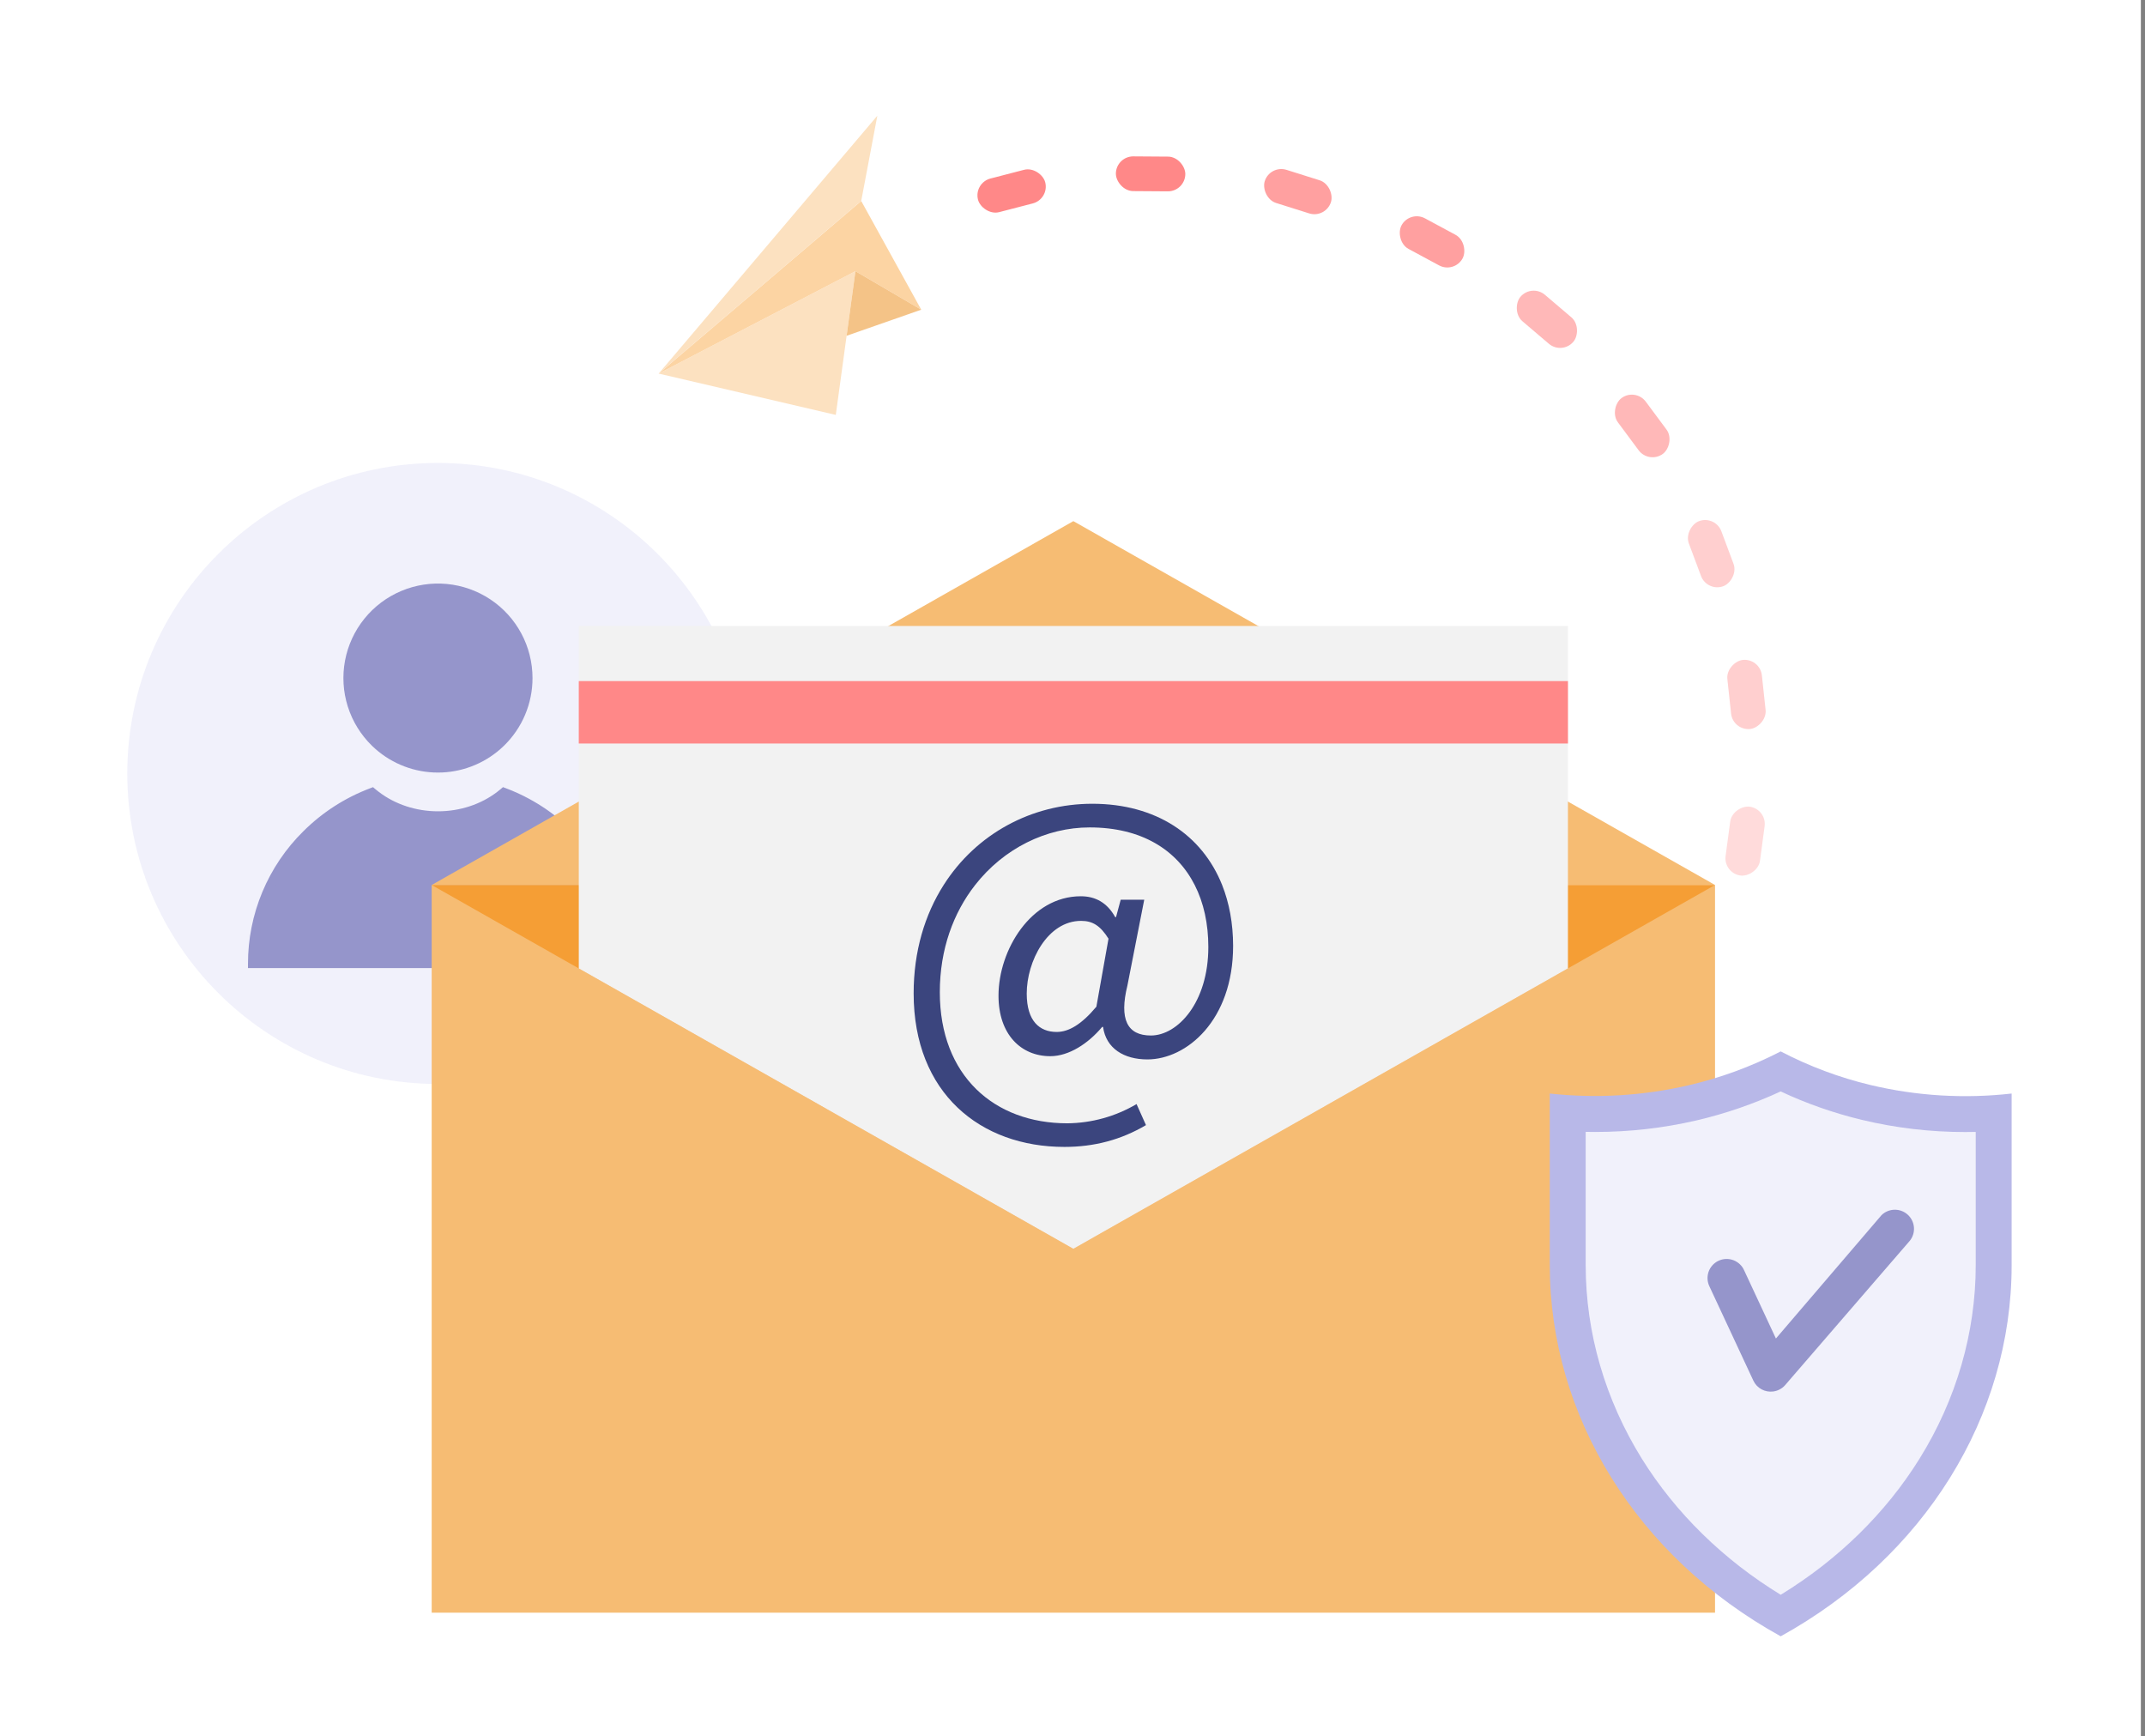 <svg width="346" height="280" viewBox="0 0 346 280" fill="none" xmlns="http://www.w3.org/2000/svg">
    <rect x="0" y="0" width="346" height="280" fill="#808080" stroke="none"/>
    <rect width="345.333" height="280" fill="white"/>
    <path d="M70.645 174.824C98.321 174.824 120.757 152.403 120.757 124.745C120.757 97.088 98.321 74.667 70.645 74.667C42.969 74.667 20.533 97.088 20.533 124.745C20.533 152.403 42.969 174.824 70.645 174.824Z" fill="#F1F1FB"/>
    <path d="M85.898 109.358C85.899 111.393 85.492 113.408 84.701 115.283C83.91 117.159 82.75 118.856 81.291 120.276C81.111 120.45 80.927 120.621 80.736 120.787C77.95 123.244 74.361 124.6 70.644 124.6C66.927 124.6 63.339 123.244 60.552 120.787C60.362 120.62 60.177 120.448 59.997 120.272C58.196 118.516 56.856 116.343 56.099 113.944C55.342 111.546 55.191 108.998 55.658 106.527C56.125 104.056 57.197 101.739 58.778 99.783C60.359 97.826 62.4 96.291 64.718 95.314C67.037 94.337 69.561 93.948 72.067 94.182C74.572 94.417 76.981 95.267 79.078 96.657C81.174 98.047 82.894 99.934 84.084 102.15C85.274 104.366 85.897 106.841 85.898 109.356V109.358Z" fill="#9595CB"/>
    <path d="M100.529 155.474H40.759C40.755 151.573 41.526 147.709 43.028 144.108C44.53 140.507 46.732 137.239 49.507 134.495C52.489 131.532 56.062 129.231 59.993 127.74C60.173 127.894 60.357 128.044 60.548 128.189C63.468 130.351 67.006 131.519 70.64 131.519C74.274 131.519 77.812 130.351 80.732 128.189C80.923 128.044 81.107 127.893 81.287 127.742C85.218 129.232 88.79 131.533 91.771 134.495C94.548 137.238 96.752 140.505 98.255 144.107C99.759 147.708 100.532 151.572 100.529 155.474Z" fill="#9595CB"/>
    <path d="M101.287 156.134H40.001V155.472C39.993 151.488 40.779 147.542 42.315 143.865C43.849 140.188 46.102 136.853 48.941 134.056C51.999 131.014 55.667 128.654 59.703 127.132L60.173 126.954L60.537 127.268C60.706 127.413 60.879 127.551 61.059 127.682C63.71 129.725 67.114 130.848 70.651 130.848C74.188 130.848 77.597 129.725 80.243 127.684C80.425 127.546 80.602 127.404 80.771 127.258L81.135 126.95L81.601 127.126C85.638 128.646 89.306 131.005 92.363 134.048C95.202 136.845 97.455 140.18 98.99 143.857C100.525 147.534 101.311 151.48 101.303 155.464L101.287 156.134ZM41.524 154.812H99.766C99.625 149.118 97.814 143.591 94.556 138.917C91.299 134.243 86.739 130.628 81.444 128.522L81.237 128.683C78.312 130.935 74.55 132.176 70.643 132.176C66.736 132.176 62.975 130.935 60.051 128.681L59.844 128.52C54.548 130.626 49.989 134.241 46.732 138.915C43.474 143.589 41.663 149.116 41.522 154.81L41.524 154.812Z" fill="#9595CB"/>
    <path d="M276.643 142.731H69.634V260.095H276.643V142.731Z" fill="#F6BC73"/>
    <path d="M276.642 142.731L252.916 156.182L173.135 201.411L93.36 156.189L69.629 142.731H276.642Z" fill="#F59E35"/>
    <path d="M69.634 142.731L173.138 84.049L276.643 142.731H69.634Z" fill="#F6BC73"/>
    <path d="M252.917 100.956V156.182L173.136 201.411L93.361 156.189V100.956H252.917Z" fill="#F2F2F2"/>
    <path opacity="0.9" d="M197.134 142.731C193.906 134.646 186.453 129.631 176.194 129.631C166.414 129.631 157.465 134.483 152.219 142.731C149.172 147.512 147.376 153.434 147.376 160.209C147.376 176.341 158.179 184.975 171.697 184.975C176.495 184.975 180.828 183.836 184.851 181.459L183.332 178.066C179.945 180.064 176.09 181.134 172.157 181.168C160.393 181.168 151.598 173.516 151.598 160.025C151.598 153.086 153.798 147.202 157.295 142.735C161.904 136.837 168.765 133.447 175.772 133.447C184.119 133.447 189.822 137.048 192.712 142.735C194.175 145.606 194.911 149.002 194.911 152.737C194.911 161.698 189.957 167.007 185.64 167.007C181.826 167.007 180.509 164.389 181.861 158.929L184.57 145.111H180.774L180.021 147.916H179.887C178.605 145.602 176.722 144.549 174.336 144.549C166.288 144.549 161.064 153.235 161.064 160.587C161.064 166.848 164.708 170.343 169.417 170.343C172.44 170.343 175.559 168.285 177.792 165.615H177.927C178.407 169.104 181.312 170.864 185.081 170.864C191.375 170.864 198.908 164.598 198.908 152.54C198.902 148.933 198.287 145.63 197.134 142.731ZM176.853 162.36C174.46 165.218 172.395 166.434 170.454 166.434C167.68 166.434 165.617 164.674 165.617 160.244C165.617 155.036 168.963 148.518 174.386 148.518C176.248 148.518 177.49 149.295 178.808 151.394L176.853 162.36Z" fill="#273271"/>
    <path d="M252.919 109.847H93.361V119.915H252.919V109.847Z" fill="#FF8888"/>
    <path d="M287.238 263.905C264.092 251.128 249.986 228.461 249.986 204.042V176.366C257.458 177.18 265.014 176.734 272.337 175.044C277.512 173.846 282.518 172.008 287.238 169.574C291.814 171.963 296.667 173.78 301.688 174.984C309.15 176.764 316.865 177.231 324.488 176.366V204.042C324.49 228.461 310.384 251.126 287.238 263.905Z" fill="#B8B8E8"/>
    <path d="M287.238 257.208C277.996 251.56 270.297 244.03 264.854 235.286C258.919 225.749 255.781 214.947 255.781 204.056V182.547C256.285 182.557 256.788 182.562 257.29 182.564C262.797 182.568 268.287 181.944 273.652 180.702C278.324 179.612 282.872 178.045 287.224 176.026C291.428 177.992 295.82 179.529 300.332 180.614C305.788 181.921 311.38 182.58 316.99 182.576C317.557 182.576 318.126 182.569 318.696 182.556V204.042C318.696 214.941 315.558 225.743 309.623 235.271C304.18 244.028 296.481 251.558 287.238 257.208Z" fill="#F1F1FB"/>
    <path d="M286.041 224.416C285.39 224.506 284.726 224.386 284.147 224.073C283.569 223.759 283.106 223.269 282.827 222.673L275.754 207.5C275.571 207.132 275.463 206.73 275.438 206.32C275.413 205.909 275.47 205.498 275.606 205.109C275.742 204.721 275.954 204.364 276.231 204.059C276.507 203.754 276.842 203.508 277.215 203.334C277.588 203.16 277.992 203.063 278.403 203.047C278.815 203.032 279.225 203.099 279.61 203.245C279.995 203.39 280.347 203.611 280.645 203.895C280.943 204.178 281.182 204.519 281.346 204.896L286.465 215.876L303.502 195.976C304.066 195.428 304.817 195.116 305.603 195.104C306.39 195.091 307.151 195.378 307.732 195.908C308.313 196.437 308.67 197.168 308.73 197.951C308.79 198.735 308.548 199.512 308.054 200.123L287.906 223.445C287.418 223.977 286.758 224.32 286.041 224.416Z" fill="#9595CB"/>
    <rect x="157.054" y="29.496" width="11.2" height="5.6" rx="2.8" transform="rotate(-14.54 157.054 29.496)" fill="#FF8888"/>
    <rect x="180.017" y="25.2" width="11.2" height="5.6" rx="2.8" transform="rotate(0.397 180.017 25.2)" fill="#FF8888"/>
    <rect x="204.85" y="26.552" width="11.2" height="5.6" rx="2.8" transform="rotate(17.484 204.85 26.552)" fill="#FFA0A0"/>
    <rect x="227.396" y="33.888" width="11.2" height="5.6" rx="2.8" transform="rotate(28.325 227.396 33.888)" fill="#FFA0A0"/>
    <rect x="247.074" y="45.733" width="11.2" height="5.6" rx="2.8" transform="rotate(40.407 247.074 45.733)" fill="#FFB8B8"/>
    <rect x="263.807" y="62.533" width="11.2" height="5.6" rx="2.8" transform="rotate(53.403 263.807 62.533)" fill="#FFB8B8"/>
    <rect x="276.69" y="83.067" width="11.2" height="5.6" rx="2.8" transform="rotate(69.523 276.69 83.067)" fill="#FFCFCF"/>
    <rect x="283.902" y="106.136" width="11.2" height="5.6" rx="2.8" transform="rotate(83.867 283.902 106.136)" fill="#FFCFCF"/>
    <rect x="285.012" y="130.475" width="11.2" height="5.6" rx="2.8" transform="rotate(97.612 285.012 130.475)" fill="#FFDBDB"/>
    <path d="M106.244 60.253L137.988 43.736L134.818 66.917L106.244 60.253Z" fill="#FCE1C0"/>
    <path d="M137.988 43.736L148.603 49.946L138.919 32.414L106.244 60.253L137.988 43.736Z" fill="#FCD4A3"/>
    <path d="M148.603 49.946L136.564 54.153L137.988 43.736L148.603 49.946Z" fill="#F4C387"/>
    <path d="M106.244 60.253L141.52 18.662L138.919 32.414L106.244 60.253Z" fill="#FCE1C0"/>
</svg>
